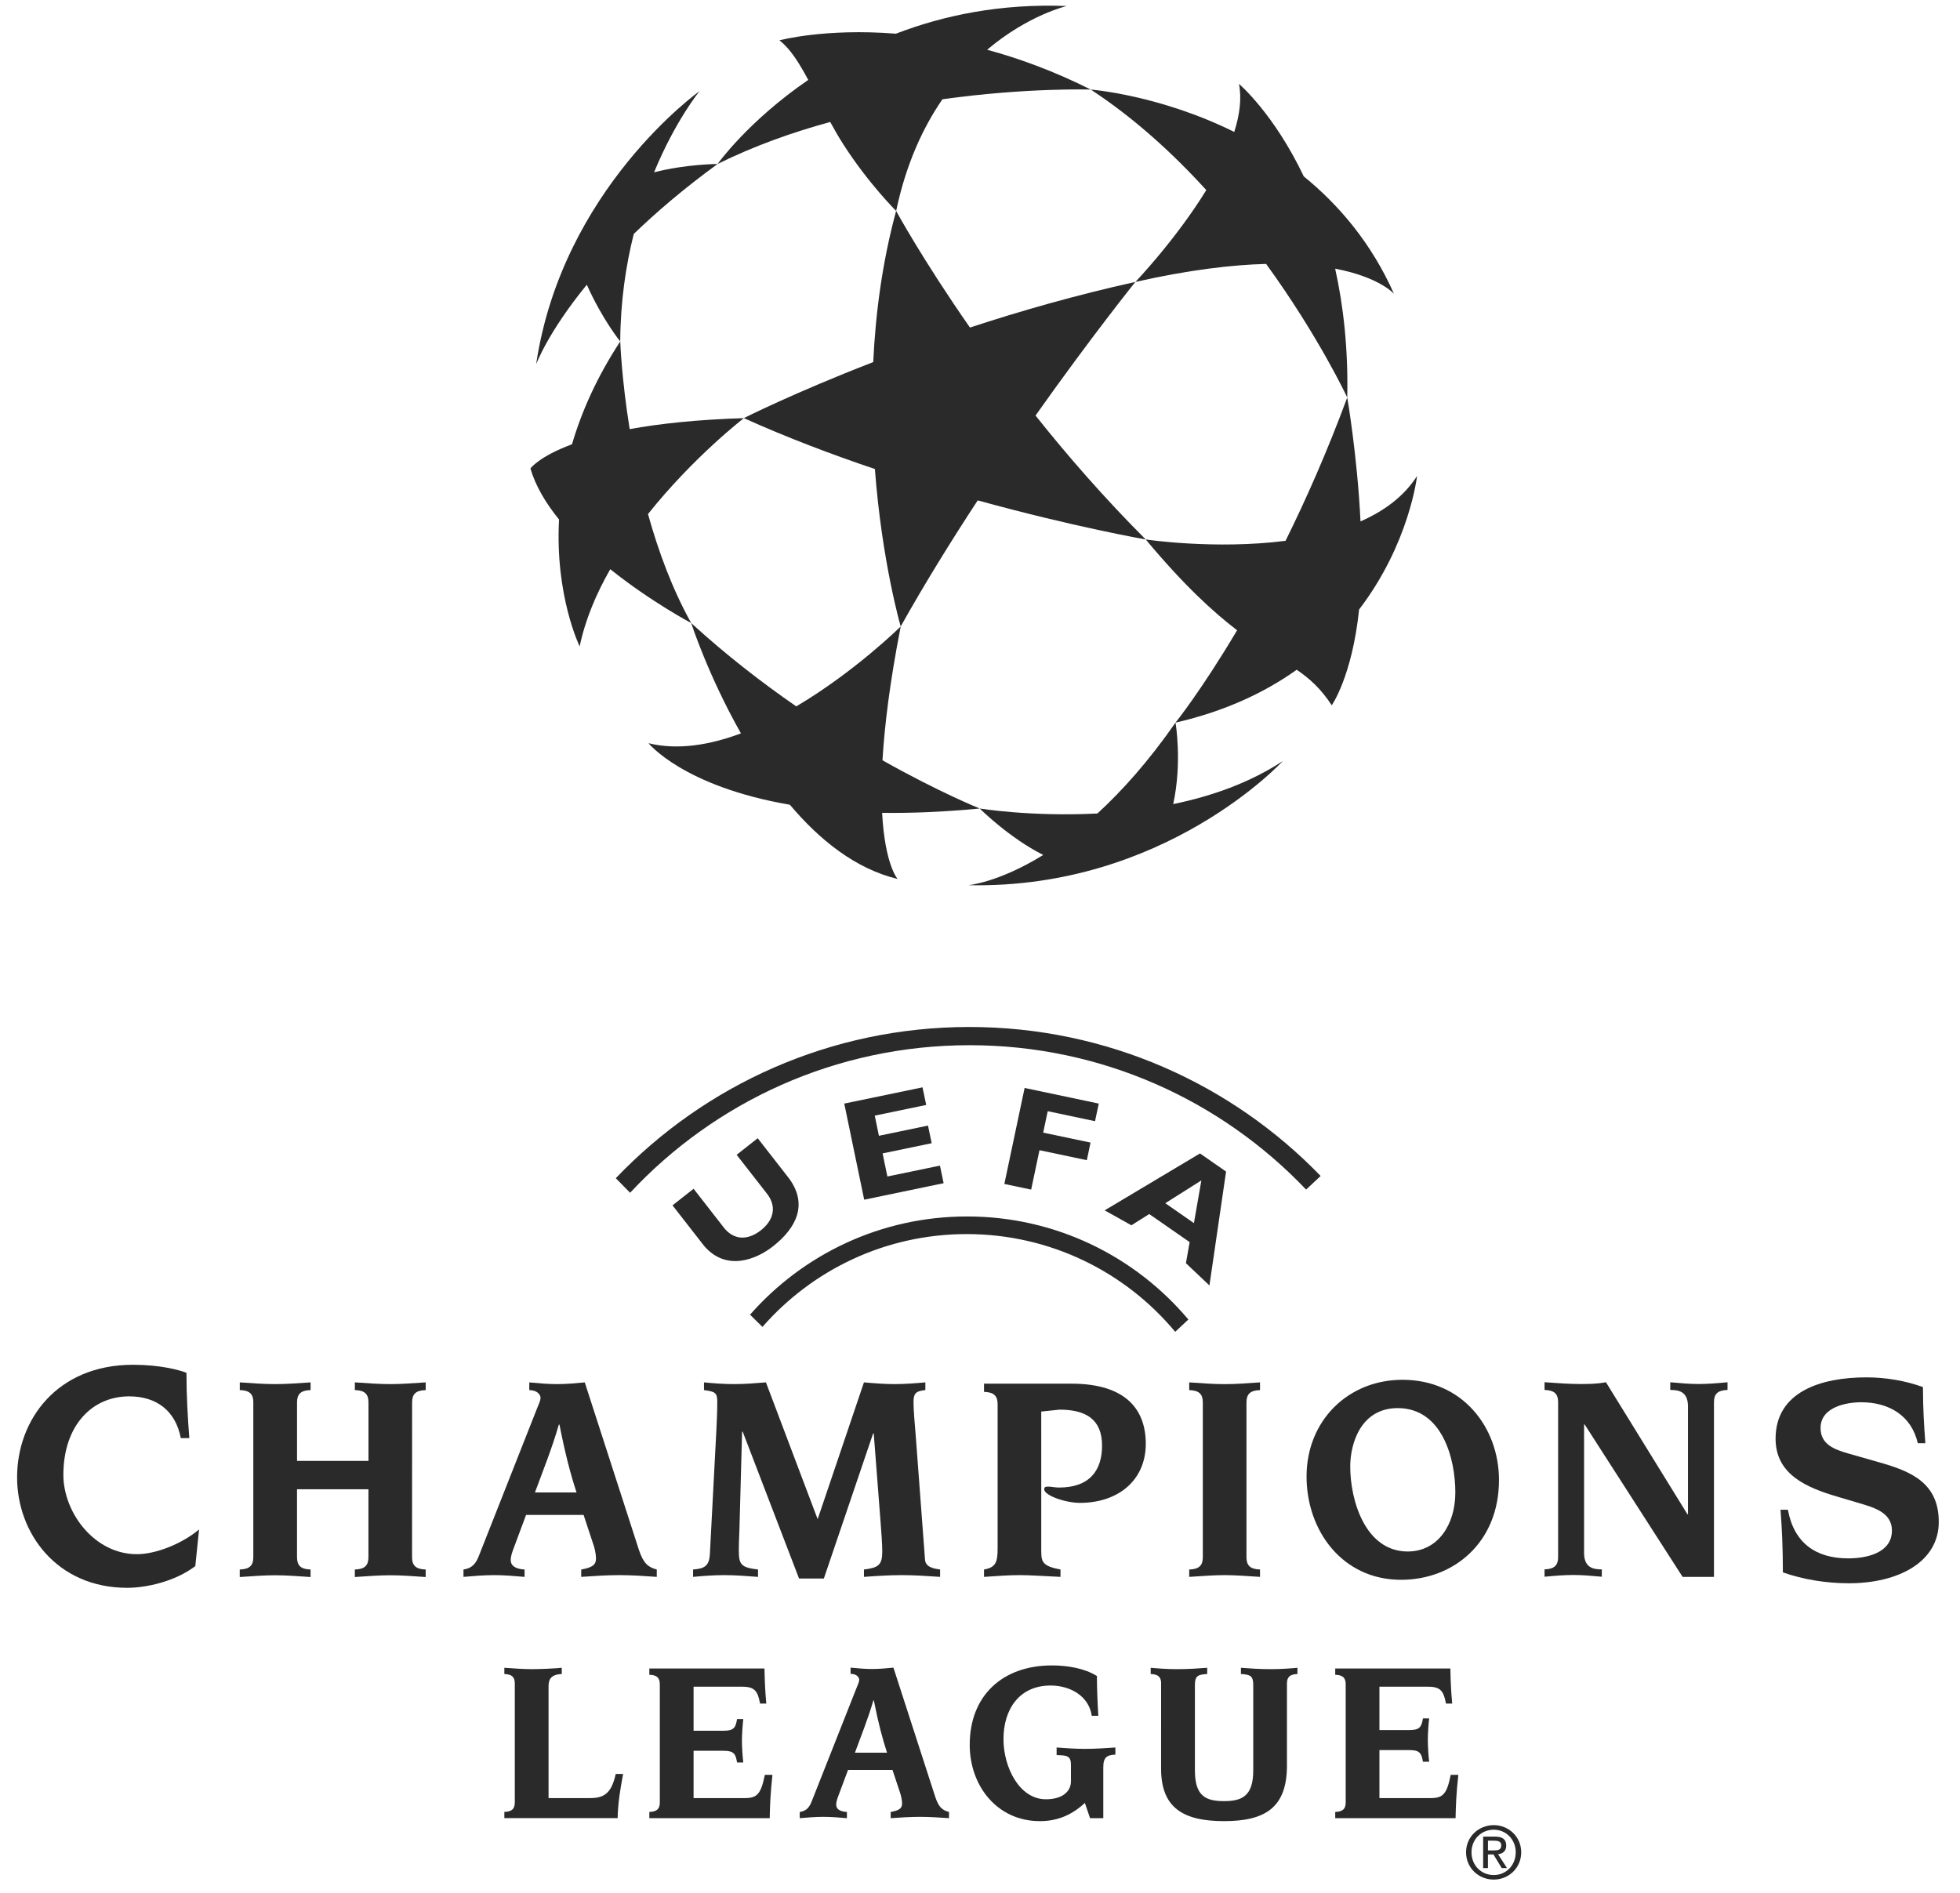 <?xml version="1.0" encoding="UTF-8" standalone="no"?>
<!-- Created with Inkscape (http://www.inkscape.org/) -->

<svg
   version="1.1"
   id="svg2"
   width="117.333"
   height="113.333"
   viewBox="0 0 117.333 113.333"
   sodipodi:docname="uefa-champions-league-seeklogo.eps"
   xmlns:inkscape="http://www.inkscape.org/namespaces/inkscape"
   xmlns:sodipodi="http://sodipodi.sourceforge.net/DTD/sodipodi-0.dtd"
   xmlns="http://www.w3.org/2000/svg"
   xmlns:svg="http://www.w3.org/2000/svg">
  <defs
     id="defs6" />
  <sodipodi:namedview
     id="namedview4"
     pagecolor="#ffffff"
     bordercolor="#000000"
     borderopacity="0.25"
     inkscape:showpageshadow="2"
     inkscape:pageopacity="0.0"
     inkscape:pagecheckerboard="0"
     inkscape:deskcolor="#d1d1d1" />
  <g
     id="g8"
     inkscape:groupmode="layer"
     inkscape:label="ink_ext_XXXXXX"
     transform="matrix(1.333,0,0,-1.333,0,113.333)">
    <g
       id="g10"
       transform="scale(0.1)">
      <path
         d="m 439.086,625.449 c 43.223,-11.926 75.449,-17.551 75.449,-17.551 -18.543,18.547 -35.129,37.622 -49.492,55.661 25.086,35.472 44.848,60.027 44.848,60.027 -26.61,-5.895 -51.766,-13.102 -74.293,-20.504 -21.407,30.738 -33.16,52.379 -33.16,52.379 -6.247,-23.074 -9.262,-46.184 -10.274,-67.891 -35.762,-13.851 -58.109,-25.168 -58.109,-25.168 19.332,-8.714 39.41,-16.32 58.851,-22.867 3.149,-41.738 11.59,-70.711 11.59,-70.711 10.844,19.356 22.762,38.606 34.59,56.625"
         style="fill:#2a2a2b;fill-opacity:1;fill-rule:evenodd;stroke:none"
         id="path12" />
      <path
         d="m 636.379,636.395 c -5.879,-9.2 -14.871,-15.766 -25.387,-20.383 -1.441,29.519 -5.957,55.64 -5.957,55.64 -8.976,-24.254 -18.515,-45.777 -27.711,-64.359 -31.687,-4.063 -62.789,0.602 -62.789,0.602 17.055,-20.461 30.309,-32.594 41.031,-40.786 -16.043,-27.043 -27.66,-41.48 -27.66,-41.48 22.426,5.129 40.25,13.648 54.434,23.746 5.805,-3.984 10.801,-8.43 15.734,-15.961 0,0 9.153,12.977 12.285,43.027 22.661,29.633 26.02,59.954 26.02,59.954"
         style="fill:#2a2a2b;fill-opacity:1;fill-rule:evenodd;stroke:none"
         id="path14" />
      <path
         d="m 626.031,718.223 c -10.105,22.718 -24.652,39.855 -40.523,52.761 -13.528,28.426 -29.106,41.551 -29.106,41.551 1.313,-6.539 0.317,-13.945 -2.113,-21.586 -33.699,16.703 -64.434,19.028 -64.434,19.028 19.579,-12.836 36.954,-28.743 51.879,-45.145 -13.75,-22.371 -31.832,-41.25 -31.832,-41.25 23.969,5.402 43.262,7.676 58.696,8.086 23.687,-32.617 36.441,-60.016 36.441,-60.016 0.457,22.051 -1.746,41.282 -5.43,57.879 20.055,-3.824 26.422,-11.308 26.422,-11.308"
         style="fill:#2a2a2b;fill-opacity:1;fill-rule:evenodd;stroke:none"
         id="path16" />
      <path
         d="m 489.855,809.977 c -16.351,8.222 -31.996,13.949 -46.546,17.886 18.523,15.668 35.754,19.637 35.754,19.637 -29.739,1.176 -55.313,-4.191 -76.719,-12.426 -31.965,2.551 -52.324,-2.996 -52.324,-2.996 4.781,-3.605 8.824,-10.055 12.957,-17.765 -27.012,-18.497 -40.735,-37.77 -40.735,-37.77 16.285,8.086 33.563,14.215 50.598,18.883 1.859,-3.41 3.808,-6.817 5.945,-10.145 11.281,-17.566 23.664,-29.824 23.664,-29.824 4.426,21.055 12.039,37.449 20.789,50.168 38.016,5.289 66.617,4.352 66.617,4.352"
         style="fill:#2a2a2b;fill-opacity:1;fill-rule:evenodd;stroke:none"
         id="path18" />
      <path
         d="m 284.621,745.133 c 10.188,9.847 22.598,20.461 37.621,31.41 0,0 -13.859,0 -28.508,-3.727 9.692,23.457 20.438,36.465 20.438,36.465 0,0 -61.688,-43.875 -73.402,-122.722 0,0 5.183,14.257 22.761,35.757 6.977,-15.628 15.008,-25.468 15.008,-25.468 0.106,18 2.543,34.175 6.082,48.285"
         style="fill:#2a2a2b;fill-opacity:1;fill-rule:evenodd;stroke:none"
         id="path20" />
      <path
         d="m 334.066,662.398 c -21.414,-0.671 -38.207,-2.55 -51.285,-4.941 -3.676,22.91 -4.238,39.391 -4.238,39.391 -10.578,-16.141 -17.422,-31.703 -21.66,-46.196 -14.91,-5.527 -18.676,-10.871 -18.676,-10.871 2.324,-7.945 6.977,-15.676 12.848,-22.922 -1.836,-34.328 9.269,-57.007 9.269,-57.007 2.496,12.031 7.477,23.746 13.735,34.695 18.261,-14.641 36.351,-24.188 36.351,-24.188 -8.523,15.278 -14.797,32.387 -19.402,48.946 20.472,25.703 43.058,43.093 43.058,43.093"
         style="fill:#2a2a2b;fill-opacity:1;fill-rule:evenodd;stroke:none"
         id="path22" />
      <path
         d="m 439.992,487.051 c 0,0 -17.965,7.168 -43.679,21.656 0.917,15.457 3.3,35.141 8.191,60.113 0,0 -20.438,-20.226 -46.906,-35.902 -15.36,10.613 -31.508,23.074 -47.192,37.437 0,0 7.633,-23.585 22.344,-49.558 -13.957,-5.223 -28.344,-7.645 -41.496,-4.426 0,0 15.539,-19.402 63.473,-27.637 13.289,-15.773 29.484,-28.8 48.382,-33.332 0,0 -5.695,6.25 -6.961,29.696 13.071,-0.176 27.629,0.398 43.844,1.953"
         style="fill:#2a2a2b;fill-opacity:1;fill-rule:evenodd;stroke:none"
         id="path24" />
      <path
         d="m 526.879,489.031 c 4.121,18.965 1.027,36.602 1.027,36.602 -12.129,-17.442 -24.047,-30.715 -35.078,-40.824 -29.68,-1.536 -52.84,2.242 -52.84,2.242 0,0 13.246,-13.227 28.524,-20.863 -20.168,-12.473 -33.68,-13.586 -33.68,-13.586 88.281,-1.868 141.262,55.769 141.262,55.769 -14.879,-9.816 -32.106,-15.816 -49.215,-19.34"
         style="fill:#2a2a2b;fill-opacity:1;fill-rule:evenodd;stroke:none"
         id="path26" />
      <path
         d="m 342.41,254.195 c 22.328,25.547 55.153,41.696 91.746,41.696 37.625,0 71.289,-17.082 93.621,-43.899 l 5.903,5.528 c -23.797,28.296 -59.473,46.289 -99.352,46.289 -38.844,0 -73.703,-17.063 -97.492,-44.121 l 5.574,-5.493"
         style="fill:#2a2a2b;fill-opacity:1;fill-rule:evenodd;stroke:none"
         id="path28" />
      <path
         d="m 423.77,318.75 -35.668,-7.414 -8.954,43.172 35.141,7.297 1.66,-7.91 -23.101,-4.801 1.859,-9.051 22.051,4.582 1.652,-7.918 -22.039,-4.578 2.141,-10.375 23.609,4.898 1.649,-7.902"
         style="fill:#2a2a2b;fill-opacity:1;fill-rule:evenodd;stroke:none"
         id="path30" />
      <path
         d="m 491.773,346.594 -21.25,4.496 -2.039,-9.629 21.266,-4.473 -1.66,-7.91 -21.27,4.492 -3.734,-17.699 -12.043,2.535 9.105,43.121 33.297,-7.019 -1.672,-7.914"
         style="fill:#2a2a2b;fill-opacity:1;fill-rule:evenodd;stroke:none"
         id="path32" />
      <path
         d="m 543.148,272.816 -10.558,9.993 1.664,9.472 -18.145,12.61 -8.007,-5.055 -12.008,6.711 42.816,25.562 11.707,-8.144 -7.469,-51.149 z M 539.523,320 523.324,309.758 536.18,300.816 Z"
         style="fill:#2a2a2b;fill-opacity:1;fill-rule:evenodd;stroke:none"
         id="path34" />
      <path
         d="m 347.285,290.496 c -7.91,-6.254 -21.301,-11.391 -31.117,0.137 l -14.145,18.16 9.465,7.453 13.887,-17.836 c 5.012,-5.898 11.313,-4.773 16.32,-0.824 5.028,3.93 7.582,9.824 3.032,16.082 l -13.907,17.828 9.457,7.453 14.161,-18.172 c 8.441,-11.605 3.214,-22.062 -7.153,-30.281"
         style="fill:#2a2a2b;fill-opacity:1;fill-rule:evenodd;stroke:none"
         id="path36" />
      <path
         d="m 586.559,315.883 c -37.989,39.93 -91.653,64.847 -151.118,64.847 -60.179,0 -114.414,-25.492 -152.468,-66.277 l -6.426,6.535 c 39.969,41.856 96.328,67.926 158.746,67.926 61.949,0 117.879,-25.652 157.793,-66.922 l -6.527,-6.109"
         style="fill:#2a2a2b;fill-opacity:1;fill-rule:evenodd;stroke:none"
         id="path38" />
      <path
         d="m 629.172,140.602 c -26.375,0 -42.41,22.117 -42.41,46.371 0,25.187 18.687,43.468 43.082,43.468 27.035,0 43.336,-21.457 43.336,-45.058 -0.004,-27.953 -20.27,-44.797 -44.008,-44.781 z m -1.469,77.121 c -16.41,0 -21.324,-15.645 -21.324,-26.246 0,-15.497 6.887,-38.161 25.84,-38.161 13.508,0 21.359,12.051 21.359,26.512 0,15.367 -5.976,37.895 -25.875,37.895"
         style="fill:#2a2a2b;fill-opacity:1;fill-rule:evenodd;stroke:none"
         id="path40" />
      <path
         d="m 467.625,153.18 c 0,-4.778 0.938,-6.489 8.633,-7.957 v -3.309 c -8.356,0.399 -13.539,0.789 -18.438,0.789 -4.91,0 -10.078,-0.398 -15.906,-0.789 v 3.309 c 5.184,0.922 6.106,3.179 6.106,9.418 v 64.808 c 0,3.707 -1.606,5.438 -6.106,5.567 v 3.687 h 39.231 c 24.535,0 33.414,-11.676 33.414,-27.035 -0.016,-16.445 -12.481,-26.512 -29.567,-26.512 -6.488,0 -16.043,3.313 -16.043,6.09 0,1.207 0.789,1.207 2.004,1.207 1.176,0 2.91,-0.414 4.621,-0.414 13.91,0 19.348,7.824 19.348,18.84 0,11.91 -7.418,16.152 -19.09,16.152 l -8.219,-0.859 0.004,-62.992 z m 0,0 v 0 0"
         style="fill:#2a2a2b;fill-opacity:1;fill-rule:evenodd;stroke:none"
         id="path42" />
      <path
         d="m 540.172,220.242 c 0,3.719 -1.598,5.438 -6.106,5.567 v 3.472 c 5.829,-0.414 11.02,-0.793 15.922,-0.793 4.899,0 10.078,0.391 15.875,0.793 v -3.472 c -4.476,-0.137 -6.086,-1.848 -6.086,-5.567 v -69.449 c 0,-3.703 1.598,-5.434 6.086,-5.563 v -3.316 c -5.816,0.383 -10.992,0.777 -15.875,0.789 -4.902,0 -10.093,-0.414 -15.922,-0.789 v 3.309 c 4.516,0.136 6.106,1.859 6.106,5.562 v 69.457"
         style="fill:#2a2a2b;fill-opacity:1;fill-rule:evenodd;stroke:none"
         id="path44" />
      <path
         d="m 699.738,220.324 c 0,3.707 -1.574,5.426 -6.097,5.551 v 3.473 c 5.836,-0.414 10.996,-0.793 15.91,-0.801 3.586,0 7.551,0 11.66,0.801 l 36.586,-59.282 0.258,0.004 v 48.407 c 0,6.871 -4.36,7.398 -7.953,7.398 v 3.461 c 4.367,-0.398 8.605,-0.789 12.718,-0.789 4.379,0 8.762,0.394 12.996,0.789 v -3.461 c -4.511,-0.137 -6.093,-1.844 -6.093,-5.551 v -78.426 h -14.071 l -43.992,68.469 h -0.265 v -57.66 c 0,-6.883 4.39,-7.422 7.964,-7.422 v -3.308 c -4.379,0.414 -8.625,0.789 -12.742,0.789 -4.363,0 -8.734,-0.383 -12.972,-0.789 l -0.004,3.312 c 4.507,0.145 6.097,1.875 6.097,5.582 v 69.453"
         style="fill:#2a2a2b;fill-opacity:1;fill-rule:evenodd;stroke:none"
         id="path46" />
      <path
         d="m 802.934,172.051 c 2.714,-14.867 12.484,-21.824 27.089,-21.824 8.047,0 19.625,2.316 19.625,12.539 0,8.199 -8.437,10.386 -14.726,12.285 l -9.692,2.867 c -13.902,4.086 -27.832,9.961 -27.832,26.078 0,21.133 20.465,27.539 40.801,27.539 8.594,0 17.473,-1.492 25.379,-4.363 0,-9.817 0.543,-18.137 1.09,-25.223 l -3.406,-0.008 c -2.871,12.547 -13.098,18.407 -25.375,18.407 -6.817,0 -18.293,-2.168 -18.293,-11.586 0,-7.508 6.554,-9.676 12.144,-11.336 l 14.321,-4.086 c 13.816,-3.945 26.625,-9.008 26.625,-26.735 0,-18.015 -18.153,-27.562 -40.395,-27.562 -9.961,0 -20.453,1.637 -29.617,4.902 0,10.785 -0.418,20.192 -1.07,28.114 h 3.332 z m 0,0 v 0 0"
         style="fill:#2a2a2b;fill-opacity:1;fill-rule:evenodd;stroke:none"
         id="path48" />
      <path
         d="m 113.773,220.258 c 0,3.719 -1.578,5.445 -6.089,5.566 v 3.457 c 5.836,-0.398 10.988,-0.781 15.886,-0.781 4.926,0 10.094,0.391 15.907,0.781 v -3.457 c -4.485,-0.129 -6.082,-1.847 -6.082,-5.566 v -26.25 h 32.078 v 26.25 c 0,3.719 -1.602,5.445 -6.11,5.566 v 3.457 c 5.821,-0.398 11.02,-0.781 15.91,-0.781 4.899,0 10.071,0.391 15.899,0.781 v -3.472 c -4.5,-0.114 -6.098,-1.832 -6.098,-5.551 l -0.023,-69.465 c 0,-3.707 1.625,-5.438 6.113,-5.566 v -3.379 c -5.828,0.402 -11,0.793 -15.898,0.793 -4.891,0 -10.09,-0.399 -15.911,-0.793 v 3.379 c 4.516,0.136 6.106,1.859 6.106,5.566 v 30.48 h -32.074 v -30.48 c 0,-3.707 1.566,-5.438 6.082,-5.566 v -3.379 c -5.832,0.402 -10.981,0.793 -15.906,0.793 -4.899,0 -10.067,-0.399 -15.903,-0.793 v 3.379 c 4.531,0.136 6.098,1.859 6.098,5.566 v 69.465 z m 0,0 v 0 0"
         style="fill:#2a2a2b;fill-opacity:1;fill-rule:evenodd;stroke:none"
         id="path50" />
      <path
         d="m 240.238,179.828 c 3.457,9.406 7.696,19.871 10.731,30.485 h 0.277 c 2.649,-13.391 4.883,-21.868 7.676,-30.485 h -18.684 z m -32.086,-37.914 c 4.649,0.399 9.149,0.789 13.786,0.789 4.515,0 9.16,-0.398 13.648,-0.789 v 3.309 c -4.367,0.261 -6.234,1.859 -6.234,4.238 0,1.324 0.406,2.781 1.074,4.633 l 5.828,15.644 h 25.84 l 4.238,-12.847 c 0.684,-1.727 1.332,-4.774 1.332,-6.637 0,-3.043 -1.715,-4.117 -6.637,-5.039 v -3.301 c 5.707,0.399 11.407,0.789 17.102,0.789 5.562,0 11.273,-0.398 16.824,-0.789 v 3.309 c -3.961,1.066 -5.949,2.781 -7.953,8.617 l -24.383,75.433 c -4.109,-0.394 -8.355,-0.777 -12.449,-0.777 -4.109,0 -8.223,0.391 -12.465,0.777 v -3.472 c 3.586,0 5.047,-2.106 5.047,-3.426 0,-1.336 -0.93,-3.187 -1.715,-5.176 l -25.98,-65.871 c -1.344,-3.441 -3.063,-5.574 -6.907,-6.098 v -3.316 h 0.004"
         style="fill:#2a2a2b;fill-opacity:1;fill-rule:evenodd;stroke:none"
         id="path52" />
      <path
         d="m 321.715,207.793 c 0.129,3.707 0.406,7.426 0.406,12.715 0,4.133 -0.93,4.633 -5.961,5.305 v 3.472 c 3.969,-0.398 8.746,-0.781 13.531,-0.781 4.762,0 9.532,0.391 14.286,0.781 l 23.226,-61.457 20.789,61.457 c 4.637,-0.414 9.16,-0.781 13.778,-0.781 4.648,0 9.285,0.375 13.8,0.781 v -3.472 c -4.629,-0.399 -5.312,-1.848 -5.312,-5.446 0,-3.691 0.527,-9.652 0.922,-14.179 l 4.238,-56.586 c 0.289,-3.457 4.125,-3.985 6.773,-4.379 l 0.004,-3.309 c -5.703,0.399 -11.535,0.789 -17.246,0.789 -5.828,0 -11.508,-0.398 -16.957,-0.789 v 3.309 c 6.477,0.793 8.219,1.996 8.219,8.082 0,3.183 -0.406,9.16 -0.777,13.523 l -3.047,39.504 h -0.282 L 369.988,141.18 h -11.144 l -25.305,65.949 h -0.269 l -1.059,-38.852 c -0.141,-6.882 -0.414,-10.453 -0.414,-14.031 0,-6.629 0.668,-8.101 8.625,-9.019 v -3.313 c -5.309,0.399 -10.207,0.789 -15.246,0.789 -4.899,0 -9.817,-0.398 -13.922,-0.789 v 3.309 c 5.168,0.394 7.297,1.582 7.559,7.164 l 2.902,55.406"
         style="fill:#2a2a2b;fill-opacity:1;fill-rule:evenodd;stroke:none"
         id="path54" />
      <path
         d="M 87.715,146.766 C 78.633,139.813 65.621,137 57.125,137 25.527,137 7.676,161.535 7.676,186.645 c 0,25.718 17.852,50.543 52.082,50.543 12.016,0 20.625,-2.29 23.98,-3.602 0,-10.047 0.547,-19.738 1.281,-29.34 H 81.195 C 78.848,216.512 70.32,223 58.004,223 c -16.68,0 -29.543,-13.125 -29.543,-35.305 0,-16.699 13.754,-35.593 33.047,-35.593 8.207,0 20.008,4.468 27.895,11.125 l -1.688,-16.461"
         style="fill:#2a2a2b;fill-opacity:1;fill-rule:evenodd;stroke:none"
         id="path56" />
      <path
         d="m 231.191,93.988 c 0,2.859 -1.222,4.191 -4.691,4.289 v 2.805 c 4.5,-0.305 8.488,-0.613 12.285,-0.613 4.297,0 10.512,0.304 13.5,0.613 v -2.805 c -5.215,-0.203 -5.933,-2.754 -5.933,-5.633 V 42.551 l 18.921,0.004 c 6.743,0 9.52,3.062 11.243,10.836 h 3.316 c -1.238,-6.652 -2.355,-13.199 -2.453,-19.844 H 226.5 v 2.789 c 3.469,0.113 4.691,1.426 4.691,4.305 v 53.348"
         style="fill:#2a2a2b;fill-opacity:1;fill-rule:evenodd;stroke:none"
         id="path58" />
      <path
         d="m 296.316,93.637 c 0,2.871 -1.222,4.207 -4.703,4.305 v 2.809 l 51.7,-0.004 c 0.132,-5.633 0.304,-10.199 0.832,-15.734 h -2.817 c -1.012,5.633 -2.445,7.566 -7.976,7.566 H 311.48 V 72.812 l 13.59,-0.004 c 4.614,0 5.317,1.543 5.934,5.223 h 2.797 c -0.305,-2.555 -0.613,-6.969 -0.613,-9.746 0,-2.75 0.304,-7.254 0.613,-9.719 h -2.797 c -0.617,3.695 -1.32,5.234 -5.934,5.234 H 311.48 V 42.547 h 23.004 c 5.528,0 7.254,1.828 9,10.445 h 3.414 C 345.98,44.586 345.77,39.156 345.676,33.539 h -54.063 v 2.789 c 3.481,0.113 4.703,1.426 4.703,4.305 v 53.004"
         style="fill:#2a2a2b;fill-opacity:1;fill-rule:evenodd;stroke:none"
         id="path60" />
      <path
         d="m 359.156,36.316 c 2.961,0.414 4.297,2.031 5.34,4.688 l 20.047,50.727 c 0.625,1.531 1.312,2.965 1.312,3.977 0,1.035 -1.093,2.656 -3.867,2.656 v 2.782 c 3.262,-0.305 6.45,-0.614 9.621,-0.614 3.168,0 6.446,0.305 9.625,0.614 l 18.832,-58.2 c 1.524,-4.484 3.063,-5.812 6.122,-6.641 v -2.773 c -4.282,0.293 -8.676,0.602 -12.973,0.602 -4.402,0 -8.813,-0.309 -13.215,-0.602 v 2.773 c 3.801,0.723 5.121,1.547 5.121,3.887 0,1.418 -0.519,3.781 -1.027,5.113 l -3.278,9.887 h -19.968 l -4.5,-12.047 c -0.52,-1.406 -0.817,-2.539 -0.817,-3.566 0,-1.832 1.43,-3.047 4.813,-3.273 v -2.773 c -3.457,0.293 -7.055,0.602 -10.543,0.602 -3.571,0 -7.063,-0.309 -10.641,-0.602 l -0.004,2.785 z m 39.203,26.629 c -2.144,6.652 -3.89,13.172 -5.925,23.484 h -0.207 c -2.364,-8.168 -5.633,-16.23 -8.282,-23.484 h 14.414"
         style="fill:#2a2a2b;fill-opacity:1;fill-rule:evenodd;stroke:none"
         id="path62" />
      <path
         d="m 480.957,57.457 c 0,4.102 -1.852,4.305 -6.441,4.41 v 3.414 c 4.179,-0.309 8.394,-0.617 12.691,-0.617 4.59,0 9.094,0.305 13.695,0.617 v -3.211 c -3.578,-0.105 -5.425,-1.027 -5.425,-5.625 V 33.543 l -5.946,-0.004 -2.332,6.848 c -6.469,-6.051 -13.226,-8.188 -20.191,-8.188 -19.238,0 -31.516,15.863 -31.516,34.289 0,22.207 14.84,35.657 36.942,35.657 7.074,0 14.679,-1.321 20.183,-4.762 0,-5.051 0.211,-10.793 0.625,-17.863 l -2.937,-0.004 c -1.344,9.117 -9.969,13.598 -18.481,13.598 -14.219,0 -21.172,-10.867 -21.172,-24.066 0,-12.707 7.168,-27.031 19.028,-27.031 7.273,0 11.273,3.375 11.273,8.094 l -0.004,7.348 z m 0,0 v 0 0"
         style="fill:#2a2a2b;fill-opacity:1;fill-rule:evenodd;stroke:none"
         id="path64" />
      <path
         d="m 521.457,93.988 c 0,2.859 -1.215,4.191 -4.695,4.289 v 2.805 c 3.285,-0.305 7.468,-0.613 11.769,-0.613 5.317,0 9.524,0.304 13.61,0.613 v -2.805 c -4.403,-0.203 -5.52,-1.02 -5.52,-5.008 V 55.027 c 0,-11.574 4.809,-13.84 13.102,-13.84 8.289,0 13.101,2.477 13.101,13.84 v 38.242 c 0,3.988 -1.125,4.805 -5.535,5.008 v 2.805 c 4.109,-0.305 8.281,-0.613 13.613,-0.613 4.289,0 8.496,0.304 11.766,0.613 v -2.805 c -3.48,-0.105 -4.711,-1.43 -4.711,-4.289 V 57.164 c 0,-18.914 -9.824,-24.961 -28.242,-24.961 -18.445,0 -28.277,6.047 -28.277,23.551 l 0.003,38.234 z m 0,0 v 0 0"
         style="fill:#2a2a2b;fill-opacity:1;fill-rule:evenodd;stroke:none"
         id="path66" />
      <path
         d="m 604.34,93.637 c 0,2.871 -1.223,4.207 -4.703,4.305 v 2.809 l 51.715,-0.004 c 0.097,-5.633 0.304,-10.199 0.816,-15.734 h -2.797 c -1.035,5.633 -2.445,7.566 -7.996,7.566 H 619.492 V 73.117 h 13.606 c 4.582,0 5.316,1.531 5.933,5.223 l 2.789,-0.004 c -0.308,-2.559 -0.593,-6.969 -0.593,-9.711 0,-2.785 0.285,-7.285 0.593,-9.754 h -2.793 c -0.617,3.684 -1.347,5.238 -5.933,5.238 H 619.492 V 42.547 h 23.024 c 5.515,0 7.269,1.828 8.988,10.445 h 3.418 c -0.93,-8.406 -1.125,-13.836 -1.238,-19.453 h -54.047 v 2.789 c 3.48,0.113 4.703,1.426 4.703,4.305 v 53.004"
         style="fill:#2a2a2b;fill-opacity:1;fill-rule:evenodd;stroke:none"
         id="path68" />
      <path
         d="m 670.82,5.945 c 6.66,0 12.344,5.168 12.344,12.258 0,7.035 -5.691,12.203 -12.344,12.203 -6.734,0 -12.425,-5.16 -12.425,-12.203 0,-7.082 5.691,-12.258 12.425,-12.258 z m -9.984,12.258 c 0,5.789 4.367,10.152 9.984,10.152 5.512,0 9.879,-4.367 9.879,-10.152 0,-5.891 -4.367,-10.219 -9.879,-10.219 -5.617,0 -9.984,4.328 -9.984,10.219 z m 7.391,-0.961 h 2.464 l 3.715,-6.121 h 2.371 l -4.007,6.203 c 2.078,0.262 3.66,1.371 3.66,3.906 0,2.766 -1.649,4.012 -4.981,4.012 H 666.07 V 11.121 h 2.149 v 6.121 z m 0,1.816 v 4.371 h 2.918 c 1.484,0 3.066,-0.324 3.066,-2.07 0,-2.184 -1.606,-2.301 -3.426,-2.301 h -2.558"
         style="fill:#2a2a2b;fill-opacity:1;fill-rule:evenodd;stroke:none"
         id="path70" />
    </g>
  </g>
</svg>
